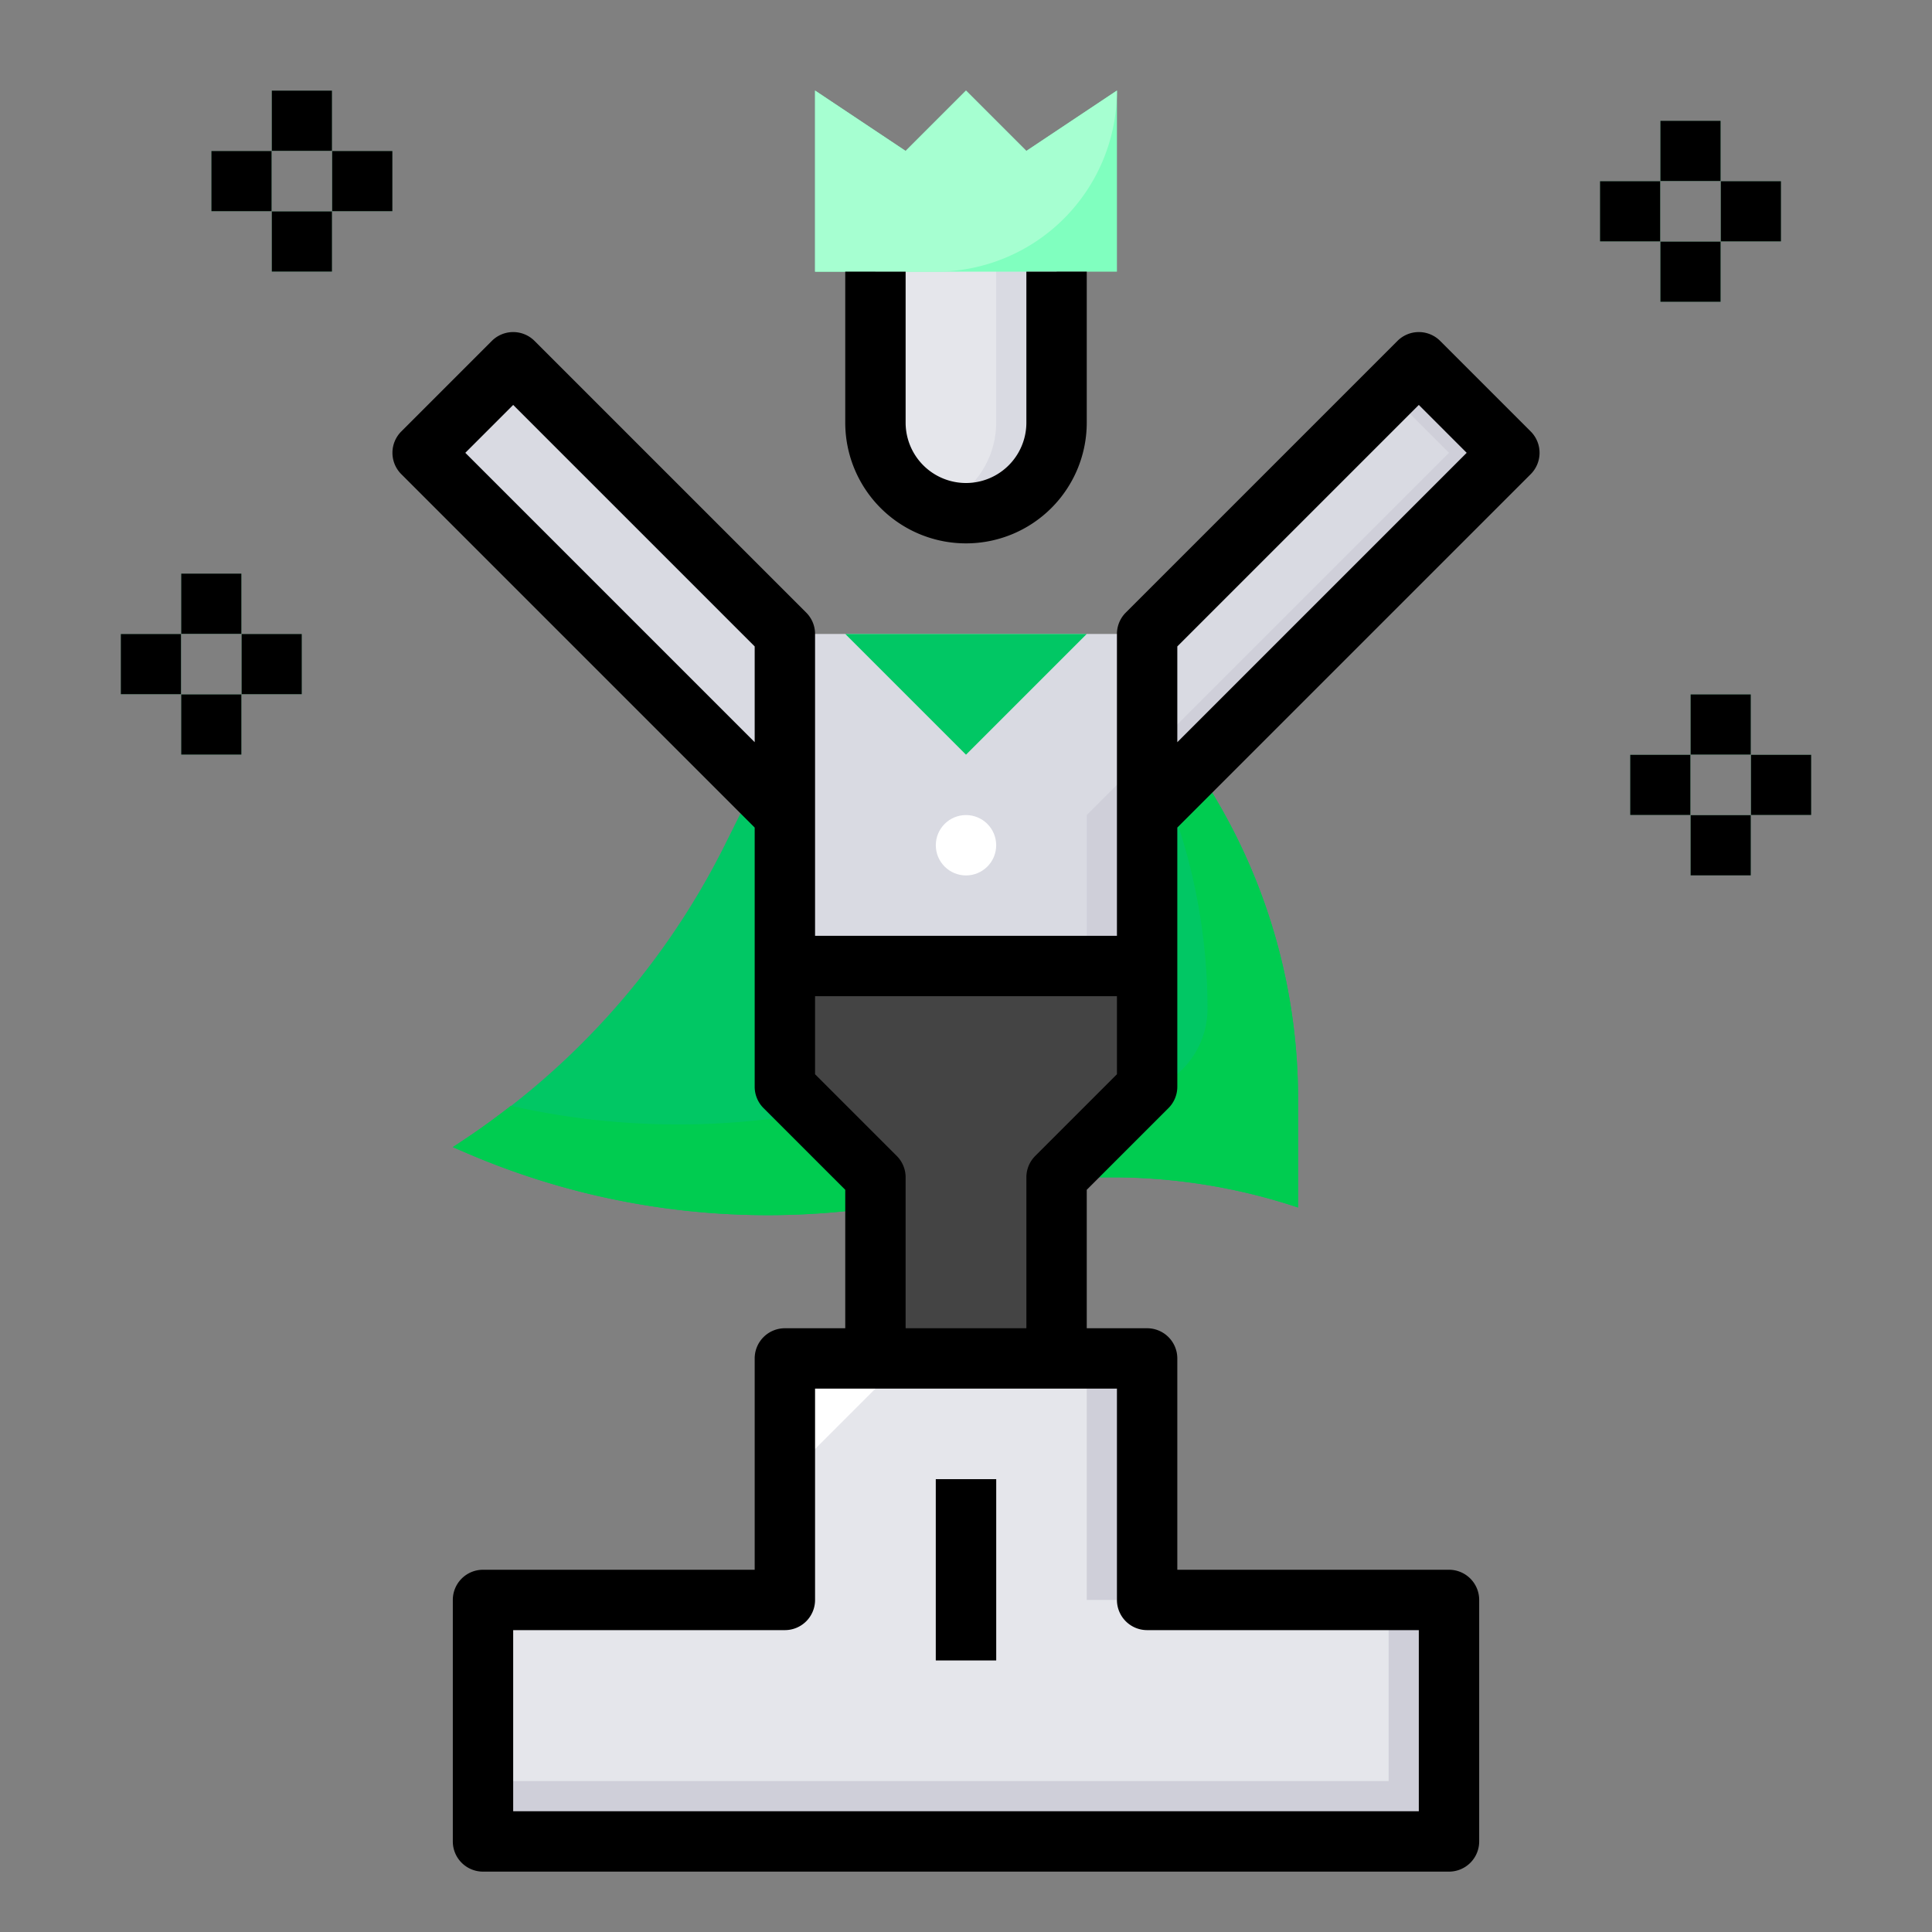 <?xml version="1.0" ?><!-- Uploaded to: SVG Repo, www.svgrepo.com, Generator: SVG Repo Mixer Tools -->
<svg width="800px" height="800px" viewBox="0 0 64 64" id="fill" xmlns="http://www.w3.org/2000/svg">
  <rect x="0" y="0" width="64" height="64" fill="#808080" stroke="none"/>
  <path d="M25.5,25,24,28.01a25.232,25.232,0,0,1-8.567,9.705L15,38l.5.215A25.224,25.224,0,0,0,29,40h0l3-1h4.838A19.5,19.5,0,0,1,43,40h0V36.4a19.487,19.487,0,0,0-2.777-10.026L39.4,25Z" style="fill:#01c764"/>
  <path d="M40.223,26.371,39.4,25H38.086A19.48,19.48,0,0,1,40,33.4h0a2.836,2.836,0,0,1-3.234,2.823A19.5,19.5,0,0,0,33.838,36H29l-3,1a25.2,25.2,0,0,1-9.078-.369c-.485.377-.981.741-1.494,1.084L15,38l.5.215A25.224,25.224,0,0,0,29,40l3-1h4.838A19.5,19.5,0,0,1,43,40V36.4A19.493,19.493,0,0,0,40.223,26.371Z" style="fill:#00CC50"/>
  <polygon points="35 45 29 45 29 39 26 36 26 27 38 27 38 36 35 39 35 45" style="fill:#444"/>
  <polygon points="47 12 38 21 26 21 17 12 14 15 26 27 26 32 38 32 38 27 50 15 47 12" style="fill:#d9dae2"/>
  <polygon points="47 12 46 13 48 15 36 27 36 32 38 32 38 27 50 15 47 12" style="fill:#cfcfd9"/>
  <path d="M32,8h0a3,3,0,0,1,3,3v6a0,0,0,0,1,0,0H29a0,0,0,0,1,0,0V11A3,3,0,0,1,32,8Z" style="fill:#e5e6eb" transform="translate(64 25) rotate(180)"/>
  <path d="M33,8v6a2.99,2.99,0,0,1-2,2.816A2.962,2.962,0,0,0,32,17a3,3,0,0,0,3-3V8Z" style="fill:#d9dae2"/>
  <polygon points="37 9 27 9 27 3 30 5 32 3 34 5 37 3 37 9" style="fill:#80FFBF"/>
  <path d="M31,9H27V3l3,2,2-2,2,2,3-2h0A6,6,0,0,1,31,9Z" style="fill:#A6FFD1"/>
  <rect height="2" style="fill:#B3FFD9" width="2" x="54" y="25"/>
  <rect height="2" style="fill:#B3FFD9" width="2" x="56" y="23"/>
  <rect height="2" style="fill:#B3FFD9" width="2" x="58" y="25"/>
  <rect height="2" style="fill:#B3FFD9" width="2" x="56" y="27"/>
  <rect height="2" style="fill:#B3FFD9" width="2" x="4" y="21"/>
  <rect height="2" style="fill:#B3FFD9" width="2" x="6" y="19"/>
  <rect height="2" style="fill:#B3FFD9" width="2" x="8" y="21"/>
  <rect height="2" style="fill:#B3FFD9" width="2" x="6" y="23"/>
  <rect height="2" style="fill:#B3FFD9" width="2" x="7" y="5"/>
  <rect height="2" style="fill:#B3FFD9" width="2" x="9" y="3"/>
  <rect height="2" style="fill:#B3FFD9" width="2" x="11" y="5"/>
  <rect height="2" style="fill:#B3FFD9" width="2" x="9" y="7"/>
  <rect height="2" style="fill:#B3FFD9" width="2" x="53" y="6"/>
  <rect height="2" style="fill:#B3FFD9" width="2" x="55" y="4"/>
  <rect height="2" style="fill:#B3FFD9" width="2" x="57" y="6"/>
  <rect height="2" style="fill:#B3FFD9" width="2" x="55" y="8"/>
  <polygon points="38 53 38 45 26 45 26 53 16 53 16 61 48 61 48 53 38 53" style="fill:#e5e6eb"/>
  <rect height="8" style="fill:#cfcfd9" width="2" x="36" y="45"/>
  <polygon points="46 53 46 59 16 59 16 61 48 61 48 53 46 53" style="fill:#cfcfd9"/>
  <rect height="6" style="fill:#444" width="2" x="31" y="49"/>
  <polygon points="26 49 26 45 30 45 26 49" style="fill:#fff"/>
  <circle cx="32" cy="28" r="1" style="fill:#fff"/>
  <polygon points="36 21 32 25 28 21 36 21" style="fill:#01c764"/>
  <rect height="6" width="2" x="31" y="49"/>
  <path d="M32,18a4,4,0,0,0,4-4V9H34v5a2,2,0,0,1-4,0V9H28v5A4,4,0,0,0,32,18Z"/>
  <rect height="2" width="2" x="54" y="25"/>
  <rect height="2" width="2" x="56" y="23"/>
  <rect height="2" width="2" x="58" y="25"/>
  <rect height="2" width="2" x="56" y="27"/>
  <rect height="2" width="2" x="4" y="21"/>
  <rect height="2" width="2" x="6" y="19"/>
  <rect height="2" width="2" x="8" y="21"/>
  <rect height="2" width="2" x="6" y="23"/>
  <rect height="2" width="2" x="7" y="5"/>
  <rect height="2" width="2" x="9" y="3"/>
  <rect height="2" width="2" x="11" y="5"/>
  <rect height="2" width="2" x="9" y="7"/>
  <rect height="2" width="2" x="53" y="6"/>
  <rect height="2" width="2" x="55" y="4"/>
  <rect height="2" width="2" x="57" y="6"/>
  <rect height="2" width="2" x="55" y="8"/>
  <path d="M47.707,11.293a1,1,0,0,0-1.414,0l-9,9A1,1,0,0,0,37,21V31H27V21a1,1,0,0,0-.293-.707l-9-9a1,1,0,0,0-1.414,0l-3,3a1,1,0,0,0,0,1.414L25,27.414V36a1,1,0,0,0,.293.707L28,39.414V44H26a1,1,0,0,0-1,1v7H16a1,1,0,0,0-1,1v8a1,1,0,0,0,1,1H48a1,1,0,0,0,1-1V53a1,1,0,0,0-1-1H39V45a1,1,0,0,0-1-1H36V39.414l2.707-2.707A1,1,0,0,0,39,36V27.414L50.707,15.707a1,1,0,0,0,0-1.414ZM15.414,15,17,13.414l8,8v3.172ZM38,54h9v6H17V54h9a1,1,0,0,0,1-1V46H37v7A1,1,0,0,0,38,54ZM34.293,38.293A1,1,0,0,0,34,39v5H30V39a1,1,0,0,0-.293-.707L27,35.586V33H37v2.586ZM39,24.586V21.414l8-8L48.586,15Z"/>
</svg>
